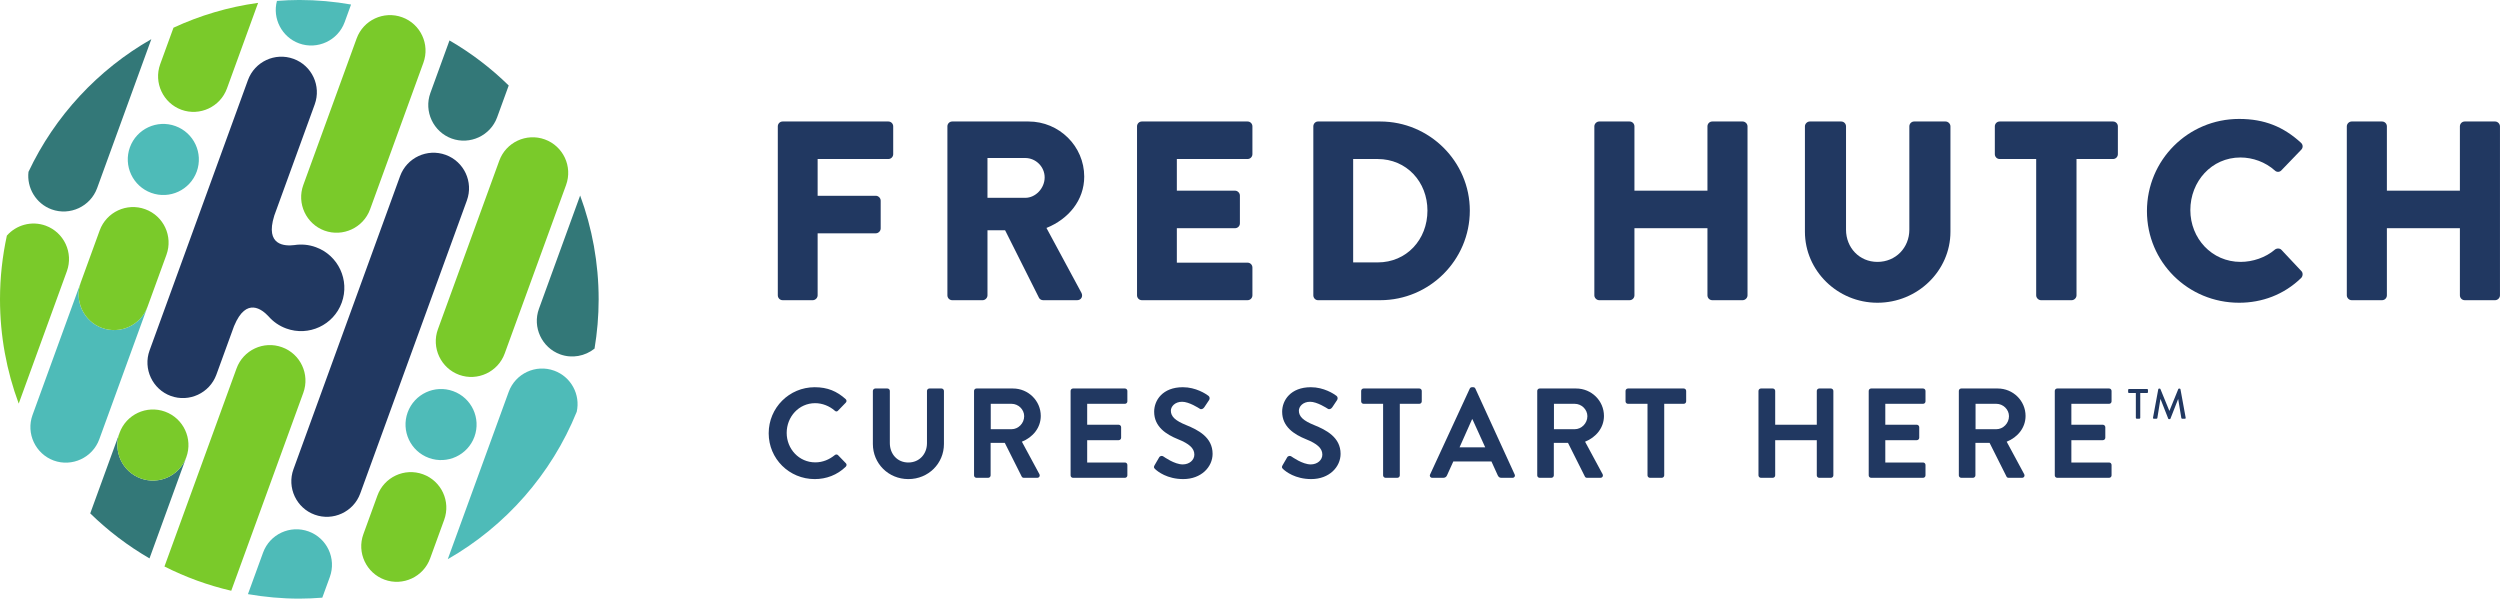 <?xml version="1.0" encoding="UTF-8" standalone="no"?>
<!-- Created with Inkscape (http://www.inkscape.org/) -->

<svg
   xmlns:dc="http://purl.org/dc/elements/1.1/"
   xmlns:cc="http://creativecommons.org/ns#"
   xmlns:rdf="http://www.w3.org/1999/02/22-rdf-syntax-ns#"
   xmlns:svg="http://www.w3.org/2000/svg"
   xmlns="http://www.w3.org/2000/svg"
   xmlns:sodipodi="http://sodipodi.sourceforge.net/DTD/sodipodi-0.dtd"
   xmlns:inkscape="http://www.inkscape.org/namespaces/inkscape"
   id="svg2"
   version="1.1"
   inkscape:version="0.48.4 r9939"
   width="470.137"
   height="112.575"
   xml:space="preserve"
   sodipodi:docname="FredHutch_h_tag_4col_CMYK_tm.eps"><defs
     id="defs6" /><sodipodi:namedview
     pagecolor="#ffffff"
     bordercolor="#666666"
     borderopacity="1"
     objecttolerance="10"
     gridtolerance="10"
     guidetolerance="10"
     inkscape:pageopacity="0"
     inkscape:pageshadow="2"
     inkscape:window-width="640"
     inkscape:window-height="480"
     id="namedview4"
     showgrid="false"
     inkscape:zoom="0.89122861"
     inkscape:cx="235.06876"
     inkscape:cy="54.043405"
     inkscape:window-x="0"
     inkscape:window-y="0"
     inkscape:window-maximized="0"
     inkscape:current-layer="g10" /><g
     id="g10"
     inkscape:groupmode="layer"
     inkscape:label="ink_ext_XXXXXX"
     transform="matrix(1.25,0,0,-1.25,0,112.575)"><g
       id="g12"
       transform="scale(0.1,0.1)"><path
         d="M 0,450.34 C 0.016,395.156 9.996,342.305 28.16,293.418 l 72.449,199.141 c 10.059,27.754 -4.253,58.418 -31.937,68.566 C 47.398,568.789 24.457,562.168 10.332,546.152 3.641,515.273 0,483.242 0,450.34"
         style="fill:#7aca2a;fill-opacity:1;fill-rule:nonzero;stroke:none"
         id="path14" /><path
         d="m 77.617,585.613 c 27.477,-9.988 58.391,4.231 68.504,31.965 l 81.543,224.11 C 147.352,795.879 82.488,726.113 42.859,642.07 40.066,618.016 54.086,594.199 77.617,585.613"
         style="fill:#337878;fill-opacity:1;fill-rule:nonzero;stroke:none"
         id="path16" /><path
         d="m 713.793,243.613 c -10.105,-27.746 -40.781,-42.031 -68.516,-31.953 -27.757,10.098 -42.05,40.742 -31.984,68.535 10.086,27.715 40.789,42.032 68.527,31.914 27.754,-10.078 42.008,-40.781 31.973,-68.496"
         style="fill:#4ebbb8;fill-opacity:1;fill-rule:nonzero;stroke:none"
         id="path18" /><path
         d="M 647.105,60.477 C 636.996,32.656 606.09,18.445 578.594,28.504 551.098,38.477 536.57,69.238 546.684,96.973 l 21.148,58.164 c 10.113,27.773 40.758,42.031 68.477,31.98 27.757,-10.105 42.05,-40.801 31.933,-68.554 L 647.105,60.477"
         style="fill:#7aca2a;fill-opacity:1;fill-rule:nonzero;stroke:none"
         id="path20" /><path
         d="m 759.262,368.691 c -10.082,-27.753 -40.969,-41.992 -68.446,-32.011 -27.531,10.019 -42.105,40.8 -32.015,68.523 l 92.351,253.684 c 10.094,27.715 40.782,42.031 68.532,31.953 27.714,-10.117 42.019,-40.781 31.957,-68.535 L 759.262,368.691"
         style="fill:#7aca2a;fill-opacity:1;fill-rule:nonzero;stroke:none"
         id="path22" /><path
         d="m 900.629,450.293 c 0,54.902 -9.859,107.488 -27.836,156.152 L 810.785,435.977 c -10.058,-27.723 4.445,-58.438 31.934,-68.477 18.074,-6.582 37.597,-2.664 51.722,8.641 4.012,24.132 6.188,48.898 6.188,74.152"
         style="fill:#337878;fill-opacity:1;fill-rule:nonzero;stroke:none"
         id="path24" /><path
         d="m 867.652,281.086 c 5.766,25.828 -8.371,52.547 -33.839,61.844 -27.754,10.097 -58.442,-4.219 -68.532,-31.946 L 673.637,59.344 C 760.742,109.18 829.555,187.215 867.652,281.086"
         style="fill:#4ebbb8;fill-opacity:1;fill-rule:nonzero;stroke:none"
         id="path26" /><path
         d="m 556.754,585.625 c -10.137,-27.734 -41.051,-41.953 -68.547,-31.992 -27.519,10.039 -42.039,40.82 -31.934,68.555 l 80.247,220.48 c 10.082,27.73 40.793,42.059 68.562,31.949 27.68,-10.066 41.996,-40.808 31.856,-68.515 L 556.754,585.625"
         style="fill:#7aca2a;fill-opacity:1;fill-rule:nonzero;stroke:none"
         id="path28" /><path
         d="m 424.379,378.203 c -27.754,10.137 -58.434,-4.18 -68.535,-31.933 L 247.41,48.348 C 278.965,32.402 312.621,20.059 347.898,11.855 L 456.332,309.707 c 10.086,27.773 -4.262,58.457 -31.953,68.496"
         style="fill:#7aca2a;fill-opacity:1;fill-rule:nonzero;stroke:none"
         id="path30" /><path
         d="m 272.945,735.469 c 27.485,-10 58.356,4.199 68.477,31.961 l 46.879,128.859 c -44.883,-6.184 -87.66,-18.984 -127.305,-37.383 L 241,803.984 c -10.062,-27.773 4.469,-58.476 31.945,-68.515"
         style="fill:#7aca2a;fill-opacity:1;fill-rule:nonzero;stroke:none"
         id="path32" /><path
         d="m 295.98,642.422 c -10.164,-27.774 -40.796,-42.07 -68.503,-31.961 -27.754,10.105 -42.106,40.769 -32.043,68.504 10.121,27.785 40.832,42.058 68.531,31.973 27.769,-10.118 42.082,-40.77 32.015,-68.516"
         style="fill:#4ebbb8;fill-opacity:1;fill-rule:nonzero;stroke:none"
         id="path34" /><path
         d="m 153.441,407.215 c -27.461,9.941 -41.98,40.656 -31.972,68.371 L 48.934,276.238 c -10.066,-27.734 4.449,-58.445 31.969,-68.504 27.403,-9.961 58.321,4.258 68.45,31.954 l 72.582,199.433 C 211.82,411.406 180.945,397.215 153.441,407.215"
         style="fill:#4ebbb8;fill-opacity:1;fill-rule:nonzero;stroke:none"
         id="path36" /><path
         d="m 221.949,439.129 c -10.109,-27.723 -41.004,-41.922 -68.492,-31.922 -27.519,9.981 -42.008,40.742 -31.957,68.477 l 28.48,78.242 c 10.094,27.754 40.805,42.031 68.461,31.933 27.793,-10.129 42.036,-40.742 31.985,-68.515 l -28.477,-78.215"
         style="fill:#7aca2a;fill-opacity:1;fill-rule:nonzero;stroke:none"
         id="path38" /><path
         d="m 747.895,724.102 17.437,47.871 c -26.676,26.132 -56.605,48.945 -89.098,67.8 l -28.754,-79.05 c -10.07,-27.762 4.512,-58.489 31.938,-68.516 27.457,-10 58.402,4.211 68.477,31.895"
         style="fill:#337878;fill-opacity:1;fill-rule:nonzero;stroke:none"
         id="path40" /><path
         d="m 450.344,0 c 11.644,0 23.129,0.586 34.535,1.445 l 11.336,31.121 c 10.07,27.754 -4.203,58.43 -31.953,68.528 -27.77,10.086 -58.442,-4.18 -68.524,-31.934 L 373.012,6.758 C 398.152,2.41 423.953,0 450.344,0"
         style="fill:#4ebbb8;fill-opacity:1;fill-rule:nonzero;stroke:none"
         id="path42" /><path
         d="m 541.949,158.152 c -10.074,-27.73 -41.043,-41.914 -68.496,-31.863 -27.523,9.922 -42.109,40.684 -31.926,68.465 l 160.387,440.898 c 10.141,27.735 40.82,42.043 68.551,31.965 27.742,-10.097 42.015,-40.801 31.957,-68.535 L 541.949,158.152"
         style="fill:#213861;fill-opacity:1;fill-rule:nonzero;stroke:none"
         id="path44" /><path
         d="m 416.648,899.246 c -7.082,-26.414 7.325,-54.461 33.34,-63.933 27.453,-9.981 58.356,4.167 68.508,31.914 l 9.649,26.562 c -25.286,4.434 -51.266,6.836 -77.817,6.836 -11.34,0 -22.551,-0.547 -33.68,-1.379"
         style="fill:#4ebbb8;fill-opacity:1;fill-rule:nonzero;stroke:none"
         id="path46" /><path
         d="m 224.922,60.547 55.23,151.836 c -10.281,-27.5 -40.757,-41.602 -68.347,-31.563 -27.774,10.078 -42.078,40.789 -31.946,68.524 l 0,0.031 -44.105,-121.133 c 26.703,-26.094 56.633,-48.867 89.168,-67.695"
         style="fill:#337878;fill-opacity:1;fill-rule:nonzero;stroke:none"
         id="path48" /><path
         d="m 280.305,212.793 c -10.184,-27.832 -40.797,-42.07 -68.551,-31.973 -27.77,10.098 -42.051,40.801 -31.91,68.524 10.047,27.765 40.73,42.062 68.445,31.984 27.77,-10.117 42.078,-40.801 32.016,-68.535"
         style="fill:#7aca2a;fill-opacity:1;fill-rule:nonzero;stroke:none"
         id="path50" /><path
         d="m 475.203,528.711 c -10.687,3.918 -21.762,4.824 -32.265,3.184 -14.094,-1.739 -44.54,-1.192 -30.372,44.062 -0.011,0 -0.043,0 -0.043,0 l 60.961,167.598 c 10.086,27.715 -4.203,58.449 -31.925,68.523 -27.766,10.11 -58.411,-4.246 -68.547,-31.961 L 225.035,373.445 c -10.125,-27.722 4.453,-58.543 31.922,-68.523 27.484,-10.012 58.371,4.18 68.535,31.933 l 26.793,73.614 c 0.035,0 0.035,0 0.055,0 18.297,43.945 42.109,24.453 51.707,14.121 6.969,-7.961 15.992,-14.317 26.598,-18.184 33.808,-12.324 71.199,5.078 83.472,38.875 12.301,33.762 -5.137,71.164 -38.914,83.43"
         style="fill:#213861;fill-opacity:1;fill-rule:nonzero;stroke:none"
         id="path52" /><path
         d="m 1170.16,710.527 c 0,3.836 3.08,7.293 7.3,7.293 l 159.01,0 c 4.21,0 7.3,-3.457 7.3,-7.293 l 0,-41.867 c 0,-3.836 -3.09,-7.293 -7.3,-7.293 l -106.39,0 0,-55.304 87.56,0 c 3.84,0 7.3,-3.458 7.3,-7.305 l 0,-41.856 c 0,-3.847 -3.46,-7.304 -7.3,-7.304 l -87.56,0 0,-93.321 c 0,-3.847 -3.46,-7.304 -7.31,-7.304 l -45.31,0 c -4.22,0 -7.3,3.457 -7.3,7.304 l 0,254.25"
         style="fill:#213861;fill-opacity:1;fill-rule:nonzero;stroke:none"
         id="path54" /><path
         d="m 1542.42,602.988 c 15.76,0 29.2,14.598 29.2,30.731 0,16.125 -13.44,29.179 -29.2,29.179 l -56.83,0 0,-59.91 56.83,0 z m -117.13,107.539 c 0,3.836 3.07,7.293 7.29,7.293 l 114.84,0 c 46.1,0 83.73,-37.246 83.73,-82.945 0,-35.344 -23.43,-63.762 -56.83,-77.207 l 52.59,-97.551 c 2.7,-4.988 0,-11.144 -6.52,-11.144 l -51.07,0 c -3.07,0 -5.37,1.925 -6.16,3.457 l -51.07,101.781 -26.5,0 0,-97.934 c 0,-3.847 -3.46,-7.304 -7.29,-7.304 l -45.72,0 c -4.22,0 -7.29,3.457 -7.29,7.304 l 0,254.25"
         style="fill:#213861;fill-opacity:1;fill-rule:nonzero;stroke:none"
         id="path56" /><path
         d="m 1710.59,710.527 c 0,3.836 3.06,7.293 7.28,7.293 l 159.01,0 c 4.23,0 7.3,-3.457 7.3,-7.293 l 0,-41.867 c 0,-3.836 -3.07,-7.293 -7.3,-7.293 l -106.39,0 0,-47.629 87.58,0 c 3.84,0 7.28,-3.457 7.28,-7.293 l 0,-41.867 c 0,-4.219 -3.44,-7.293 -7.28,-7.293 l -87.58,0 0,-51.847 106.39,0 c 4.23,0 7.3,-3.458 7.3,-7.305 l 0,-41.856 c 0,-3.847 -3.07,-7.304 -7.3,-7.304 l -159.01,0 c -4.22,0 -7.28,3.457 -7.28,7.304 l 0,254.25"
         style="fill:#213861;fill-opacity:1;fill-rule:nonzero;stroke:none"
         id="path58" /><path
         d="m 2072.62,505.82 c 43.4,0 74.88,34.188 74.88,77.957 0,43.399 -31.48,77.59 -74.88,77.59 l -36.88,0 0,-155.547 36.88,0 z m -96.8,204.707 c 0,3.836 3.09,7.293 6.91,7.293 l 93.72,0 c 74.14,0 134.8,-60.293 134.8,-134.043 0,-74.5 -60.66,-134.804 -134.8,-134.804 l -93.72,0 c -3.82,0 -6.91,3.457 -6.91,7.304 l 0,254.25"
         style="fill:#213861;fill-opacity:1;fill-rule:nonzero;stroke:none"
         id="path60" /><path
         d="m 2398.59,710.527 c 0,3.836 3.46,7.293 7.31,7.293 l 45.7,0 c 4.22,0 7.31,-3.457 7.31,-7.293 l 0,-96.789 109.84,0 0,96.789 c 0,3.836 3.07,7.293 7.29,7.293 l 45.7,0 c 3.85,0 7.3,-3.457 7.3,-7.293 l 0,-254.25 c 0,-3.847 -3.45,-7.304 -7.3,-7.304 l -45.7,0 c -4.22,0 -7.29,3.457 -7.29,7.304 l 0,101.008 -109.84,0 0,-101.008 c 0,-3.847 -3.09,-7.304 -7.31,-7.304 l -45.7,0 c -3.85,0 -7.31,3.457 -7.31,7.304 l 0,254.25"
         style="fill:#213861;fill-opacity:1;fill-rule:nonzero;stroke:none"
         id="path62" /><path
         d="m 2715.39,710.527 c 0,3.836 3.46,7.293 7.31,7.293 l 47.24,0 c 4.22,0 7.29,-3.457 7.29,-7.293 l 0,-155.547 c 0,-26.886 19.98,-48.39 47.24,-48.39 27.66,0 48.01,21.504 48.01,48.39 l 0,155.547 c 0,3.836 3.07,7.293 7.29,7.293 l 47.24,0 c 3.85,0 7.31,-3.457 7.31,-7.293 l 0,-158.625 c 0,-58.379 -49.16,-106.765 -109.85,-106.765 -60.29,0 -109.08,48.386 -109.08,106.765 l 0,158.625"
         style="fill:#213861;fill-opacity:1;fill-rule:nonzero;stroke:none"
         id="path64" /><path
         d="m 3063.3,661.367 -54.92,0 c -4.22,0 -7.29,3.457 -7.29,7.293 l 0,41.867 c 0,3.836 3.07,7.293 7.29,7.293 l 170.53,0 c 4.22,0 7.3,-3.457 7.3,-7.293 l 0,-41.867 c 0,-3.836 -3.08,-7.293 -7.3,-7.293 l -54.93,0 0,-205.09 c 0,-3.847 -3.45,-7.304 -7.3,-7.304 l -46.07,0 c -3.85,0 -7.31,3.457 -7.31,7.304 l 0,205.09"
         style="fill:#213861;fill-opacity:1;fill-rule:nonzero;stroke:none"
         id="path66" /><path
         d="m 3368.59,721.672 c 38.42,0 66.84,-11.918 92.95,-35.727 3.46,-3.066 3.46,-7.675 0.39,-10.75 l -29.96,-31.113 c -2.69,-2.687 -6.91,-2.687 -9.61,0 -14.2,12.676 -33.02,19.59 -51.83,19.59 -43.4,0 -75.3,-36.106 -75.3,-79.113 0,-42.637 32.27,-77.969 75.67,-77.969 18.05,0 37.64,6.523 51.46,18.437 2.7,2.309 7.68,2.309 9.98,-0.39 l 29.96,-31.875 c 2.7,-2.696 2.31,-7.676 -0.37,-10.371 -26.13,-25.348 -59.16,-37.254 -93.34,-37.254 -76.81,0 -138.65,61.062 -138.65,137.879 0,76.82 61.84,138.656 138.65,138.656"
         style="fill:#213861;fill-opacity:1;fill-rule:nonzero;stroke:none"
         id="path68" /><path
         d="m 3530.63,710.527 c 0,3.836 3.45,7.293 7.28,7.293 l 45.72,0 c 4.22,0 7.29,-3.457 7.29,-7.293 l 0,-96.789 109.84,0 0,96.789 c 0,3.836 3.07,7.293 7.31,7.293 l 45.7,0 c 3.83,0 7.28,-3.457 7.28,-7.293 l 0,-254.25 c 0,-3.847 -3.45,-7.304 -7.28,-7.304 l -45.7,0 c -4.24,0 -7.31,3.457 -7.31,7.304 l 0,101.008 -109.84,0 0,-101.008 c 0,-3.847 -3.07,-7.304 -7.29,-7.304 l -45.72,0 c -3.83,0 -7.28,3.457 -7.28,7.304 l 0,254.25"
         style="fill:#213861;fill-opacity:1;fill-rule:nonzero;stroke:none"
         id="path70" /><path
         d="m 1225.74,318.055 c 19.4,0 33.4,-6.153 46.47,-17.852 1.72,-1.543 1.72,-3.848 0.19,-5.379 l -11.72,-12.101 c -1.34,-1.524 -3.26,-1.524 -4.8,0 -8.05,7.113 -18.81,11.328 -29.55,11.328 -24.57,0 -42.81,-20.535 -42.81,-44.727 0,-23.984 18.43,-44.336 43,-44.336 11.51,0 21.31,4.414 29.36,10.938 1.54,1.347 3.65,1.152 4.8,0 l 11.9,-12.285 c 1.54,-1.344 1.15,-3.828 -0.18,-5.176 -13.06,-12.672 -29.57,-18.629 -46.66,-18.629 -38.38,0 -69.29,30.523 -69.29,68.922 0,38.39 30.91,69.297 69.29,69.297"
         style="fill:#213861;fill-opacity:1;fill-rule:nonzero;stroke:none"
         id="path72" /><path
         d="m 1313.18,312.488 c 0,1.914 1.72,3.645 3.66,3.645 l 18.22,0 c 2.11,0 3.65,-1.731 3.65,-3.645 l 0,-78.515 c 0,-16.305 11.13,-29.176 27.83,-29.176 16.7,0 28.03,12.871 28.03,28.98 l 0,78.711 c 0,1.914 1.54,3.645 3.65,3.645 l 18.23,0 c 1.93,0 3.65,-1.731 3.65,-3.645 l 0,-79.859 c 0,-29.184 -23.22,-52.793 -53.56,-52.793 -30.13,0 -53.36,23.609 -53.36,52.793 l 0,79.859"
         style="fill:#213861;fill-opacity:1;fill-rule:nonzero;stroke:none"
         id="path74" /><path
         d="m 1521.81,254.891 c 10.17,0 19,8.828 19,19.589 0,10.176 -8.83,18.614 -19,18.614 l -31.29,0 0,-38.203 31.29,0 z m -56.43,57.597 c 0,1.914 1.52,3.645 3.63,3.645 l 54.91,0 c 23.04,0 41.85,-18.43 41.85,-41.27 0,-17.668 -11.72,-32.062 -28.42,-38.777 l 26.31,-48.75 c 1.33,-2.5 0,-5.57 -3.26,-5.57 l -20.16,0 c -1.73,0 -2.69,0.957 -3.08,1.718 l -25.53,50.879 -21.31,0 0,-48.965 c 0,-1.914 -1.72,-3.632 -3.63,-3.632 l -17.68,0 c -2.11,0 -3.63,1.718 -3.63,3.632 l 0,127.09"
         style="fill:#213861;fill-opacity:1;fill-rule:nonzero;stroke:none"
         id="path76" /><path
         d="m 1610.65,312.488 c 0,1.914 1.53,3.645 3.64,3.645 l 78.12,0 c 2.11,0 3.65,-1.731 3.65,-3.645 l 0,-15.742 c 0,-1.922 -1.54,-3.652 -3.65,-3.652 l -56.81,0 0,-31.485 47.42,0 c 1.91,0 3.65,-1.718 3.65,-3.632 l 0,-15.934 c 0,-2.113 -1.74,-3.656 -3.65,-3.656 l -47.42,0 0,-33.59 56.81,0 c 2.11,0 3.65,-1.723 3.65,-3.656 l 0,-15.743 c 0,-1.914 -1.54,-3.632 -3.65,-3.632 l -78.12,0 c -2.11,0 -3.64,1.718 -3.64,3.632 l 0,127.09"
         style="fill:#213861;fill-opacity:1;fill-rule:nonzero;stroke:none"
         id="path78" /><path
         d="m 1736.92,200.574 6.92,11.895 c 1.54,2.699 4.8,2.699 6.52,1.347 0.96,-0.562 16.51,-11.894 28.99,-11.894 9.98,0 17.48,6.523 17.48,14.766 0,9.804 -8.27,16.523 -24.4,23.046 -18.03,7.286 -36.07,18.813 -36.07,41.465 0,17.082 12.65,36.856 43.18,36.856 19.57,0 34.55,-9.981 38.4,-12.871 1.91,-1.153 2.48,-4.414 1.15,-6.329 l -7.3,-10.933 c -1.55,-2.309 -4.42,-3.852 -6.72,-2.309 -1.52,0.957 -16.11,10.547 -26.68,10.547 -10.94,0 -16.9,-7.281 -16.9,-13.437 0,-9.012 7.11,-15.157 22.66,-21.493 18.61,-7.492 40.12,-18.625 40.12,-43.39 0,-19.766 -17.09,-38.004 -44.16,-38.004 -24.18,0 -38.38,11.324 -42.23,14.977 -1.72,1.738 -2.67,2.695 -0.96,5.761"
         style="fill:#213861;fill-opacity:1;fill-rule:nonzero;stroke:none"
         id="path80" /><path
         d="m 1929.5,200.574 6.9,11.895 c 1.54,2.699 4.8,2.699 6.54,1.347 0.96,-0.562 16.5,-11.894 28.98,-11.894 9.98,0 17.47,6.523 17.47,14.766 0,9.804 -8.27,16.523 -24.38,23.046 -18.05,7.286 -36.09,18.813 -36.09,41.465 0,17.082 12.67,36.856 43.18,36.856 19.59,0 34.57,-9.981 38.4,-12.871 1.91,-1.153 2.5,-4.414 1.15,-6.329 l -7.28,-10.933 c -1.55,-2.309 -4.42,-3.852 -6.72,-2.309 -1.55,0.957 -16.14,10.547 -26.68,10.547 -10.96,0 -16.9,-7.281 -16.9,-13.437 0,-9.012 7.09,-15.157 22.64,-21.493 18.63,-7.492 40.12,-18.625 40.12,-43.39 0,-19.766 -17.07,-38.004 -44.14,-38.004 -24.18,0 -38.4,11.324 -42.23,14.977 -1.74,1.738 -2.7,2.695 -0.96,5.761"
         style="fill:#213861;fill-opacity:1;fill-rule:nonzero;stroke:none"
         id="path82" /><path
         d="m 2080.79,293.094 -29.37,0 c -2.11,0 -3.64,1.73 -3.64,3.652 l 0,15.742 c 0,1.914 1.53,3.645 3.64,3.645 l 83.88,0 c 2.11,0 3.66,-1.731 3.66,-3.645 l 0,-15.742 c 0,-1.922 -1.55,-3.652 -3.66,-3.652 l -29.37,0 0,-107.696 c 0,-1.914 -1.72,-3.632 -3.63,-3.632 l -17.86,0 c -1.93,0 -3.65,1.718 -3.65,3.632 l 0,107.696"
         style="fill:#213861;fill-opacity:1;fill-rule:nonzero;stroke:none"
         id="path84" /><path
         d="m 2234.39,227.645 -19.18,42.226 -0.59,0 -18.81,-42.226 38.58,0 z m -82.92,-40.899 59.69,129.192 c 0.59,1.152 1.55,2.117 3.26,2.117 l 1.94,0 c 1.91,0 2.67,-0.965 3.26,-2.117 l 59.12,-129.192 c 1.15,-2.48 -0.39,-4.98 -3.26,-4.98 l -16.7,0 c -2.89,0 -4.24,1.156 -5.57,3.828 l -9.41,20.742 -57.4,0 -9.4,-20.742 c -0.76,-1.914 -2.5,-3.828 -5.56,-3.828 l -16.7,0 c -2.89,0 -4.42,2.5 -3.27,4.98"
         style="fill:#213861;fill-opacity:1;fill-rule:nonzero;stroke:none"
         id="path86" /><path
         d="m 2369.11,254.891 c 10.16,0 19.01,8.828 19.01,19.589 0,10.176 -8.85,18.614 -19.01,18.614 l -31.29,0 0,-38.203 31.29,0 z m -56.44,57.597 c 0,1.914 1.54,3.645 3.65,3.645 l 54.9,0 c 23.03,0 41.84,-18.43 41.84,-41.27 0,-17.668 -11.7,-32.062 -28.4,-38.777 l 26.29,-48.75 c 1.35,-2.5 0,-5.57 -3.26,-5.57 l -20.16,0 c -1.72,0 -2.7,0.957 -3.07,1.718 l -25.52,50.879 -21.31,0 0,-48.965 c 0,-1.914 -1.74,-3.632 -3.66,-3.632 l -17.65,0 c -2.11,0 -3.65,1.718 -3.65,3.632 l 0,127.09"
         style="fill:#213861;fill-opacity:1;fill-rule:nonzero;stroke:none"
         id="path88" /><path
         d="m 2478.57,293.094 -29.38,0 c -2.12,0 -3.67,1.73 -3.67,3.652 l 0,15.742 c 0,1.914 1.55,3.645 3.67,3.645 l 83.91,0 c 2.11,0 3.63,-1.731 3.63,-3.645 l 0,-15.742 c 0,-1.922 -1.52,-3.652 -3.63,-3.652 l -29.38,0 0,-107.696 c 0,-1.914 -1.74,-3.632 -3.65,-3.632 l -17.85,0 c -1.92,0 -3.65,1.718 -3.65,3.632 l 0,107.696"
         style="fill:#213861;fill-opacity:1;fill-rule:nonzero;stroke:none"
         id="path90" /><path
         d="m 2645.52,312.488 c 0,1.914 1.74,3.645 3.65,3.645 l 17.85,0 c 2.11,0 3.65,-1.731 3.65,-3.645 l 0,-50.879 62.58,0 0,50.879 c 0,1.914 1.53,3.645 3.64,3.645 l 17.65,0 c 1.93,0 3.65,-1.731 3.65,-3.645 l 0,-127.09 c 0,-1.914 -1.72,-3.632 -3.65,-3.632 l -17.65,0 c -2.11,0 -3.64,1.718 -3.64,3.632 l 0,52.989 -62.58,0 0,-52.989 c 0,-1.914 -1.54,-3.632 -3.65,-3.632 l -17.85,0 c -1.91,0 -3.65,1.718 -3.65,3.632 l 0,127.09"
         style="fill:#213861;fill-opacity:1;fill-rule:nonzero;stroke:none"
         id="path92" /><path
         d="m 2811.36,312.488 c 0,1.914 1.54,3.645 3.65,3.645 l 78.13,0 c 2.1,0 3.65,-1.731 3.65,-3.645 l 0,-15.742 c 0,-1.922 -1.55,-3.652 -3.65,-3.652 l -56.82,0 0,-31.485 47.4,0 c 1.93,0 3.65,-1.718 3.65,-3.632 l 0,-15.934 c 0,-2.113 -1.72,-3.656 -3.65,-3.656 l -47.4,0 0,-33.59 56.82,0 c 2.1,0 3.65,-1.723 3.65,-3.656 l 0,-15.743 c 0,-1.914 -1.55,-3.632 -3.65,-3.632 l -78.13,0 c -2.11,0 -3.65,1.718 -3.65,3.632 l 0,127.09"
         style="fill:#213861;fill-opacity:1;fill-rule:nonzero;stroke:none"
         id="path94" /><path
         d="m 3003.39,254.891 c 10.16,0 19,8.828 19,19.589 0,10.176 -8.84,18.614 -19,18.614 l -31.29,0 0,-38.203 31.29,0 z m -56.45,57.597 c 0,1.914 1.55,3.645 3.66,3.645 l 54.9,0 c 23.03,0 41.83,-18.43 41.83,-41.27 0,-17.668 -11.69,-32.062 -28.39,-38.777 l 26.28,-48.75 c 1.35,-2.5 0,-5.57 -3.26,-5.57 l -20.15,0 c -1.72,0 -2.7,0.957 -3.07,1.718 l -25.53,50.879 -21.31,0 0,-48.965 c 0,-1.914 -1.73,-3.632 -3.65,-3.632 l -17.65,0 c -2.11,0 -3.66,1.718 -3.66,3.632 l 0,127.09"
         style="fill:#213861;fill-opacity:1;fill-rule:nonzero;stroke:none"
         id="path96" /><path
         d="m 3091.3,312.488 c 0,1.914 1.52,3.645 3.63,3.645 l 78.13,0 c 2.11,0 3.65,-1.731 3.65,-3.645 l 0,-15.742 c 0,-1.922 -1.54,-3.652 -3.65,-3.652 l -56.82,0 0,-31.485 47.42,0 c 1.92,0 3.65,-1.718 3.65,-3.632 l 0,-15.934 c 0,-2.113 -1.73,-3.656 -3.65,-3.656 l -47.42,0 0,-33.59 56.82,0 c 2.11,0 3.65,-1.723 3.65,-3.656 l 0,-15.743 c 0,-1.914 -1.54,-3.632 -3.65,-3.632 l -78.13,0 c -2.11,0 -3.63,1.718 -3.63,3.632 l 0,127.09"
         style="fill:#213861;fill-opacity:1;fill-rule:nonzero;stroke:none"
         id="path98" /><path
         d="m 3213.25,309.355 -10.4,0 c -0.7,0 -1.21,0.575 -1.21,1.211 l 0,3.575 c 0,0.644 0.51,1.211 1.21,1.211 l 27.44,0 c 0.71,0 1.21,-0.567 1.21,-1.211 l 0,-3.575 c 0,-0.636 -0.5,-1.211 -1.21,-1.211 l -10.4,0 0,-37.46 c 0,-0.633 -0.57,-1.211 -1.21,-1.211 l -4.22,0 c -0.63,0 -1.21,0.578 -1.21,1.211 l 0,37.46"
         style="fill:#213861;fill-opacity:1;fill-rule:nonzero;stroke:none"
         id="path100" /><path
         d="m 3246.99,315.039 c 0.12,0.508 0.63,0.957 1.14,0.957 l 1.03,0 c 0.38,0 0.95,-0.32 1.07,-0.703 l 13.34,-32.617 0.27,0 13.27,32.617 c 0.13,0.383 0.64,0.703 1.08,0.703 l 1.03,0 c 0.51,0 1.01,-0.449 1.15,-0.957 l 7.84,-42.891 c 0.2,-0.886 -0.25,-1.464 -1.14,-1.464 l -4.16,0 c -0.57,0 -1.08,0.449 -1.21,0.886 l -4.72,28.535 c -0.07,0 -0.19,0 -0.19,0 l -11.49,-29.363 c -0.13,-0.383 -0.51,-0.703 -1.08,-0.703 l -1.15,0 c -0.51,0 -0.96,0.32 -1.09,0.703 l -11.55,29.363 c -0.06,0 -0.2,0 -0.26,0 l -4.59,-28.535 c -0.06,-0.437 -0.64,-0.886 -1.15,-0.886 l -4.15,0 c -0.9,0 -1.34,0.578 -1.21,1.464 l 7.92,42.891"
         style="fill:#213861;fill-opacity:1;fill-rule:nonzero;stroke:none"
         id="path102" /></g></g></svg>